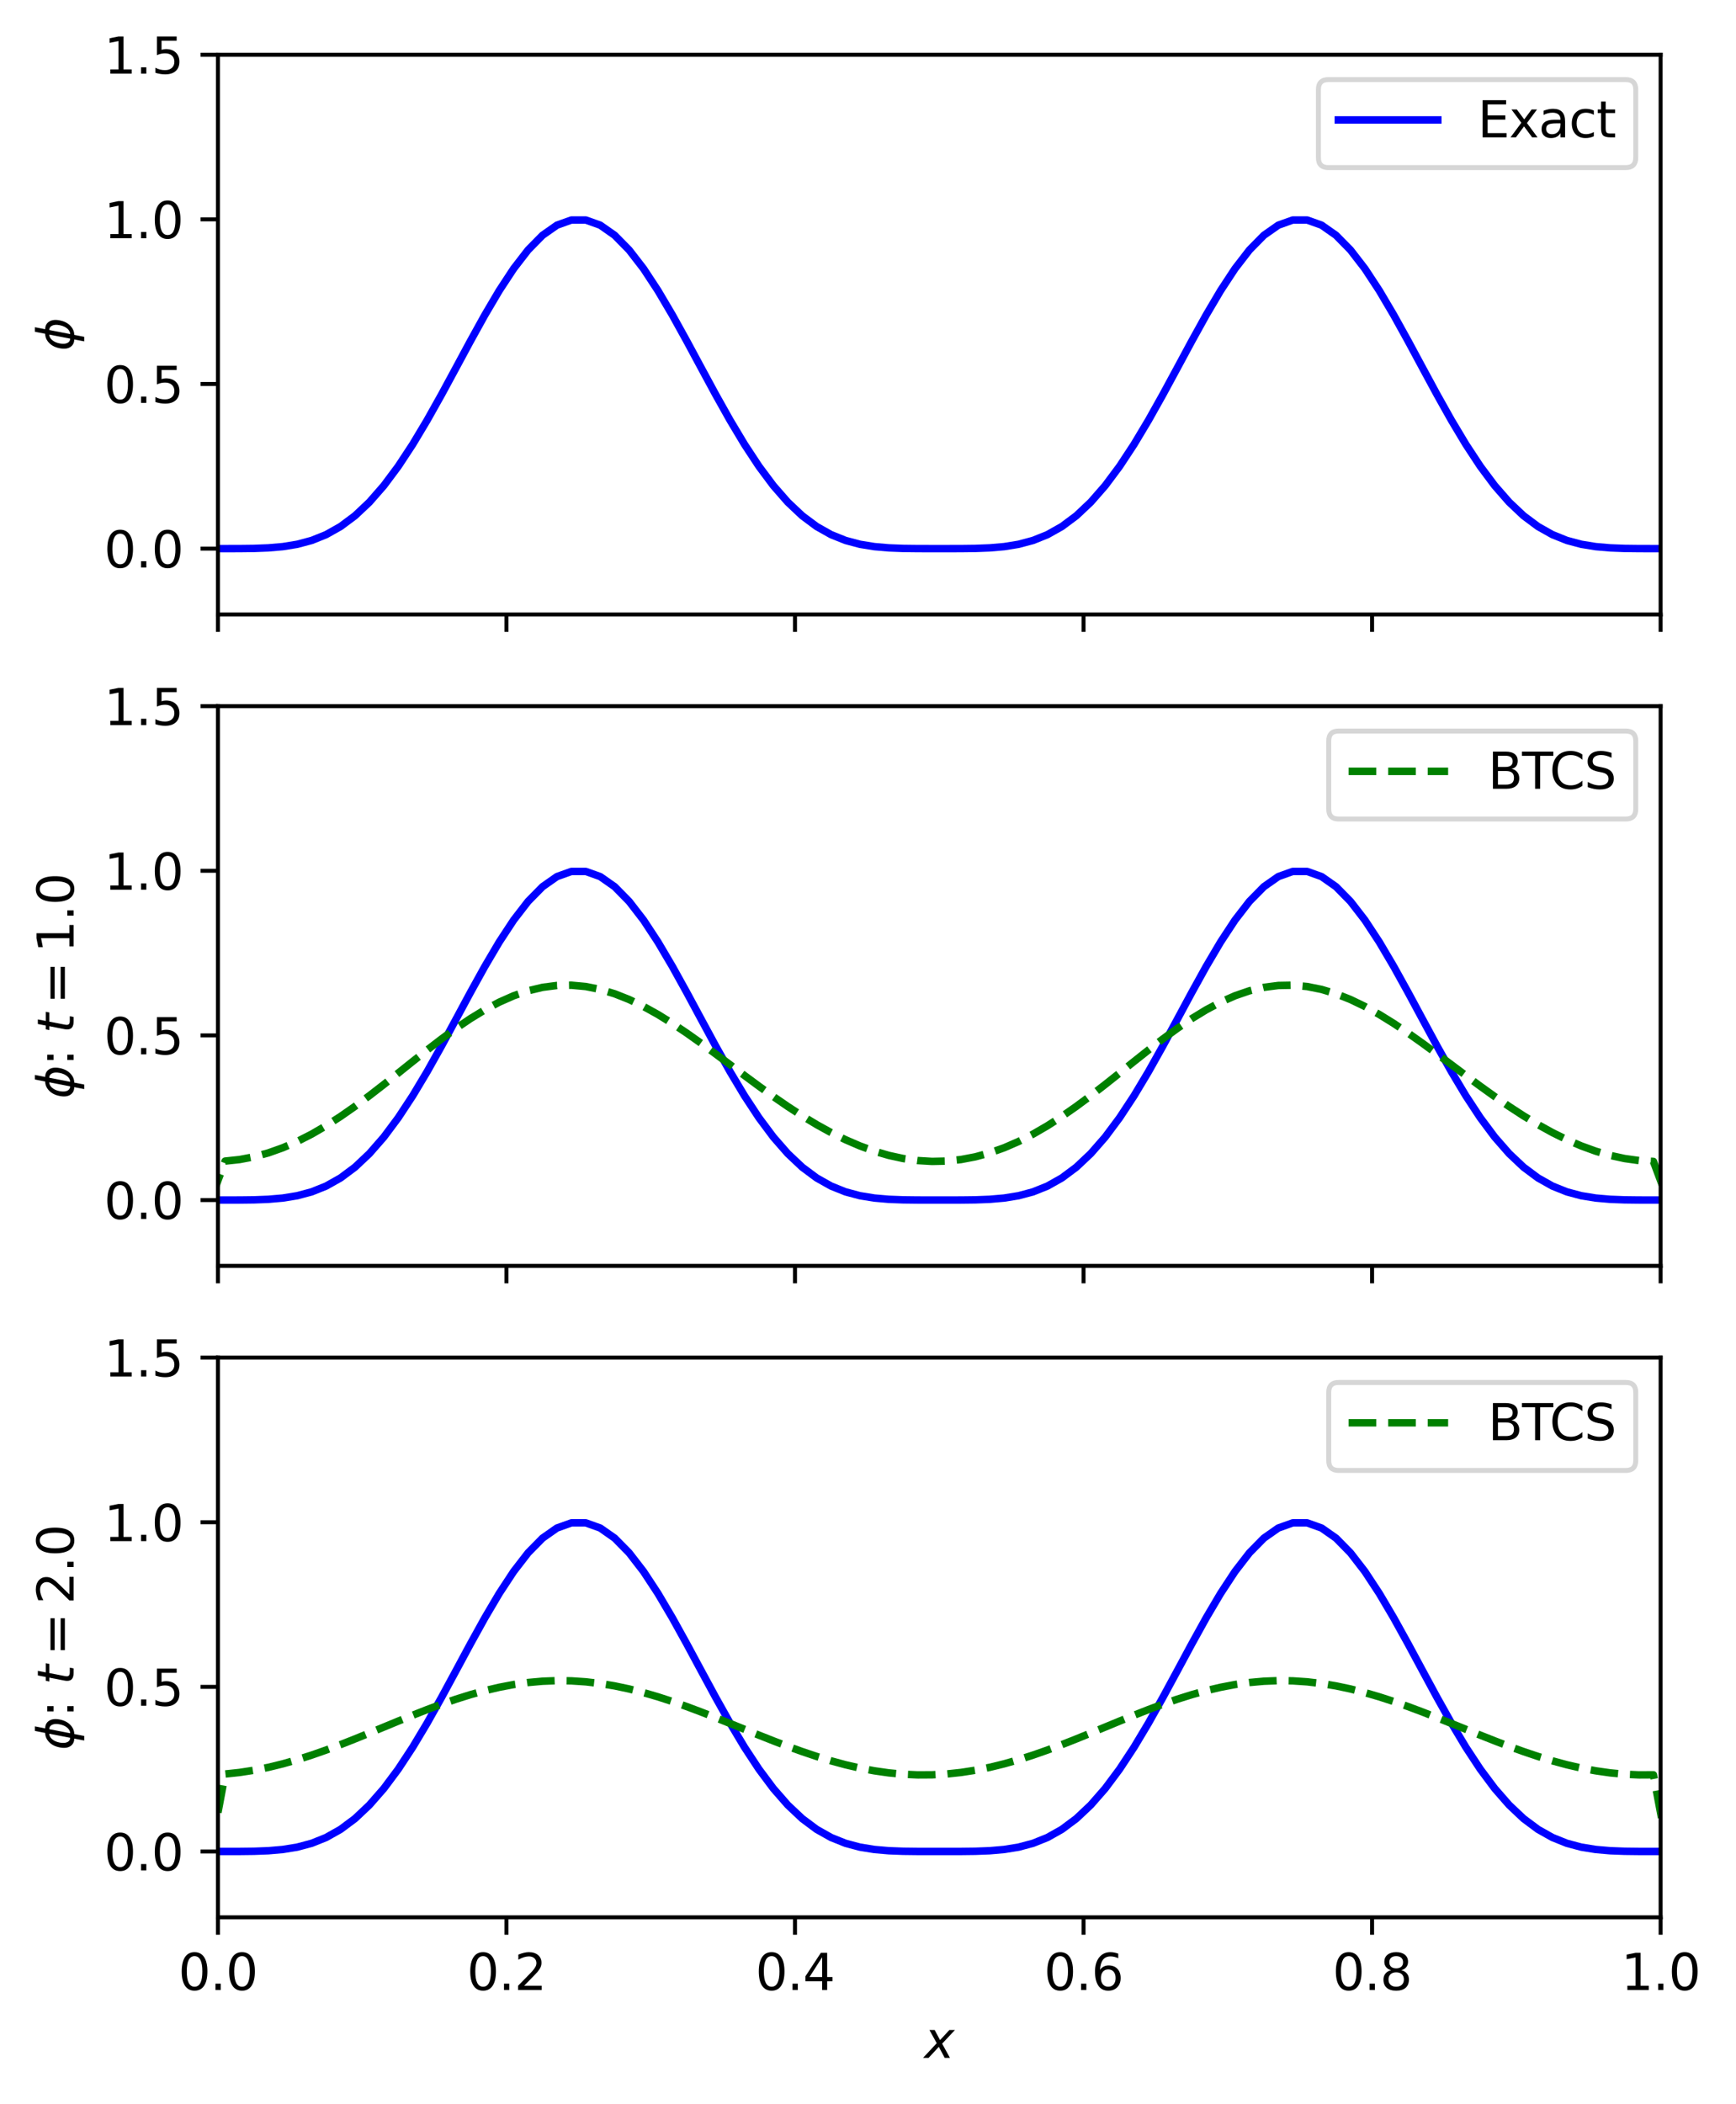 <?xml version="1.0" encoding="utf-8" standalone="no"?>
<!DOCTYPE svg PUBLIC "-//W3C//DTD SVG 1.1//EN"
  "http://www.w3.org/Graphics/SVG/1.1/DTD/svg11.dtd">
<svg xmlns:xlink="http://www.w3.org/1999/xlink" width="348.948pt" height="422.83pt" viewBox="0 0 348.948 422.83" xmlns="http://www.w3.org/2000/svg" version="1.1">
 <defs>
  <style type="text/css">*{stroke-linejoin: round; stroke-linecap: butt}</style>
 </defs>
 <g id="figure_1">
  <g id="patch_1">
   <path d="M 0 422.83 
L 348.948 422.83 
L 348.948 0 
L 0 0 
z
" style="fill: #ffffff"/>
  </g>
  <g id="axes_1">
   <g id="patch_2">
    <path d="M 43.803 123.474 
L 333.797 123.474 
L 333.797 10.999 
L 43.803 10.999 
z
" style="fill: #ffffff"/>
   </g>
   <g id="matplotlib.axis_1">
    <g id="xtick_1">
     <g id="line2d_1">
      <defs>
       <path id="mbd586ade84" d="M 0 0 
L 0 3.5 
" style="stroke: #000000; stroke-width: 0.8"/>
      </defs>
      <g>
       <use xlink:href="#mbd586ade84" x="43.803" y="123.474" style="stroke: #000000; stroke-width: 0.8"/>
      </g>
     </g>
    </g>
    <g id="xtick_2">
     <g id="line2d_2">
      <g>
       <use xlink:href="#mbd586ade84" x="101.802" y="123.474" style="stroke: #000000; stroke-width: 0.8"/>
      </g>
     </g>
    </g>
    <g id="xtick_3">
     <g id="line2d_3">
      <g>
       <use xlink:href="#mbd586ade84" x="159.801" y="123.474" style="stroke: #000000; stroke-width: 0.8"/>
      </g>
     </g>
    </g>
    <g id="xtick_4">
     <g id="line2d_4">
      <g>
       <use xlink:href="#mbd586ade84" x="217.799" y="123.474" style="stroke: #000000; stroke-width: 0.8"/>
      </g>
     </g>
    </g>
    <g id="xtick_5">
     <g id="line2d_5">
      <g>
       <use xlink:href="#mbd586ade84" x="275.798" y="123.474" style="stroke: #000000; stroke-width: 0.8"/>
      </g>
     </g>
    </g>
    <g id="xtick_6">
     <g id="line2d_6">
      <g>
       <use xlink:href="#mbd586ade84" x="333.797" y="123.474" style="stroke: #000000; stroke-width: 0.8"/>
      </g>
     </g>
    </g>
   </g>
   <g id="matplotlib.axis_2">
    <g id="ytick_1">
     <g id="line2d_7">
      <defs>
       <path id="m564b54b0a2" d="M 0 0 
L -3.5 0 
" style="stroke: #000000; stroke-width: 0.8"/>
      </defs>
      <g>
       <use xlink:href="#m564b54b0a2" x="43.803" y="110.242" style="stroke: #000000; stroke-width: 0.8"/>
      </g>
     </g>
     <g id="text_1">
      <!-- 0.0 -->
      <g transform="translate(20.9 114.041) scale(0.1 -0.1)">
       <defs>
        <path id="DejaVuSans-30" d="M 2034 4250 
Q 1547 4250 1301 3770 
Q 1056 3291 1056 2328 
Q 1056 1369 1301 889 
Q 1547 409 2034 409 
Q 2525 409 2770 889 
Q 3016 1369 3016 2328 
Q 3016 3291 2770 3770 
Q 2525 4250 2034 4250 
z
M 2034 4750 
Q 2819 4750 3233 4129 
Q 3647 3509 3647 2328 
Q 3647 1150 3233 529 
Q 2819 -91 2034 -91 
Q 1250 -91 836 529 
Q 422 1150 422 2328 
Q 422 3509 836 4129 
Q 1250 4750 2034 4750 
z
" transform="scale(0.016)"/>
        <path id="DejaVuSans-2e" d="M 684 794 
L 1344 794 
L 1344 0 
L 684 0 
L 684 794 
z
" transform="scale(0.016)"/>
       </defs>
       <use xlink:href="#DejaVuSans-30"/>
       <use xlink:href="#DejaVuSans-2e" x="63.623"/>
       <use xlink:href="#DejaVuSans-30" x="95.41"/>
      </g>
     </g>
    </g>
    <g id="ytick_2">
     <g id="line2d_8">
      <g>
       <use xlink:href="#m564b54b0a2" x="43.803" y="77.161" style="stroke: #000000; stroke-width: 0.8"/>
      </g>
     </g>
     <g id="text_2">
      <!-- 0.5 -->
      <g transform="translate(20.9 80.96) scale(0.1 -0.1)">
       <defs>
        <path id="DejaVuSans-35" d="M 691 4666 
L 3169 4666 
L 3169 4134 
L 1269 4134 
L 1269 2991 
Q 1406 3038 1543 3061 
Q 1681 3084 1819 3084 
Q 2600 3084 3056 2656 
Q 3513 2228 3513 1497 
Q 3513 744 3044 326 
Q 2575 -91 1722 -91 
Q 1428 -91 1123 -41 
Q 819 9 494 109 
L 494 744 
Q 775 591 1075 516 
Q 1375 441 1709 441 
Q 2250 441 2565 725 
Q 2881 1009 2881 1497 
Q 2881 1984 2565 2268 
Q 2250 2553 1709 2553 
Q 1456 2553 1204 2497 
Q 953 2441 691 2322 
L 691 4666 
z
" transform="scale(0.016)"/>
       </defs>
       <use xlink:href="#DejaVuSans-30"/>
       <use xlink:href="#DejaVuSans-2e" x="63.623"/>
       <use xlink:href="#DejaVuSans-35" x="95.41"/>
      </g>
     </g>
    </g>
    <g id="ytick_3">
     <g id="line2d_9">
      <g>
       <use xlink:href="#m564b54b0a2" x="43.803" y="44.08" style="stroke: #000000; stroke-width: 0.8"/>
      </g>
     </g>
     <g id="text_3">
      <!-- 1.0 -->
      <g transform="translate(20.9 47.879) scale(0.1 -0.1)">
       <defs>
        <path id="DejaVuSans-31" d="M 794 531 
L 1825 531 
L 1825 4091 
L 703 3866 
L 703 4441 
L 1819 4666 
L 2450 4666 
L 2450 531 
L 3481 531 
L 3481 0 
L 794 0 
L 794 531 
z
" transform="scale(0.016)"/>
       </defs>
       <use xlink:href="#DejaVuSans-31"/>
       <use xlink:href="#DejaVuSans-2e" x="63.623"/>
       <use xlink:href="#DejaVuSans-30" x="95.41"/>
      </g>
     </g>
    </g>
    <g id="ytick_4">
     <g id="line2d_10">
      <g>
       <use xlink:href="#m564b54b0a2" x="43.803" y="10.999" style="stroke: #000000; stroke-width: 0.8"/>
      </g>
     </g>
     <g id="text_4">
      <!-- 1.5 -->
      <g transform="translate(20.9 14.798) scale(0.1 -0.1)">
       <use xlink:href="#DejaVuSans-31"/>
       <use xlink:href="#DejaVuSans-2e" x="63.623"/>
       <use xlink:href="#DejaVuSans-35" x="95.41"/>
      </g>
     </g>
    </g>
    <g id="text_5">
     <!-- $\phi$ -->
     <g transform="translate(14.8 70.537) rotate(-90) scale(0.1 -0.1)">
      <defs>
       <path id="DejaVuSans-Oblique-3d5" d="M 2991 4863 
L 2738 3572 
Q 3363 3572 3684 3094 
Q 4016 2606 3850 1747 
Q 3681 888 3159 400 
Q 2653 -78 2028 -78 
L 1784 -1331 
L 1213 -1331 
L 1456 -78 
Q 834 -78 509 400 
Q 178 888 347 1747 
Q 513 2606 1034 3094 
Q 1544 3572 2166 3572 
L 2419 4863 
L 2991 4863 
z
M 2128 434 
Q 2481 434 2784 756 
Q 3116 1116 3244 1747 
Q 3369 2372 3169 2738 
Q 2991 3059 2638 3059 
L 2128 434 
z
M 1556 434 
L 2066 3059 
Q 1716 3059 1413 2738 
Q 1072 2372 953 1747 
Q 834 1116 1028 756 
Q 1203 434 1556 434 
z
" transform="scale(0.016)"/>
      </defs>
      <use xlink:href="#DejaVuSans-Oblique-3d5" transform="translate(0 0.016)"/>
     </g>
    </g>
   </g>
   <g id="line2d_11">
    <path d="M 42.353 110.242 
L 45.253 110.242 
L 48.153 110.237 
L 51.053 110.202 
L 53.953 110.092 
L 56.853 109.841 
L 59.753 109.371 
L 62.653 108.596 
L 65.553 107.431 
L 68.453 105.799 
L 71.353 103.638 
L 74.252 100.905 
L 77.152 97.588 
L 80.052 93.701 
L 82.952 89.295 
L 85.852 84.452 
L 88.752 79.282 
L 91.652 73.926 
L 94.552 68.542 
L 97.452 63.305 
L 100.352 58.392 
L 103.252 53.979 
L 106.152 50.227 
L 109.052 47.279 
L 111.952 45.247 
L 114.852 44.211 
L 117.752 44.211 
L 120.651 45.247 
L 123.551 47.279 
L 126.451 50.227 
L 129.351 53.979 
L 132.251 58.392 
L 135.151 63.305 
L 138.051 68.542 
L 140.951 73.926 
L 143.851 79.282 
L 146.751 84.452 
L 149.651 89.295 
L 152.551 93.701 
L 155.451 97.588 
L 158.351 100.905 
L 161.251 103.638 
L 164.151 105.799 
L 167.05 107.431 
L 169.95 108.596 
L 172.85 109.371 
L 175.75 109.841 
L 178.65 110.092 
L 181.55 110.202 
L 184.45 110.237 
L 187.35 110.242 
L 190.25 110.242 
L 193.15 110.237 
L 196.05 110.202 
L 198.95 110.092 
L 201.85 109.841 
L 204.75 109.371 
L 207.65 108.596 
L 210.55 107.431 
L 213.449 105.799 
L 216.349 103.638 
L 219.249 100.905 
L 222.149 97.588 
L 225.049 93.701 
L 227.949 89.295 
L 230.849 84.452 
L 233.749 79.282 
L 236.649 73.926 
L 239.549 68.542 
L 242.449 63.305 
L 245.349 58.392 
L 248.249 53.979 
L 251.149 50.227 
L 254.049 47.279 
L 256.949 45.247 
L 259.848 44.211 
L 262.748 44.211 
L 265.648 45.247 
L 268.548 47.279 
L 271.448 50.227 
L 274.348 53.979 
L 277.248 58.392 
L 280.148 63.305 
L 283.048 68.542 
L 285.948 73.926 
L 288.848 79.282 
L 291.748 84.452 
L 294.648 89.295 
L 297.548 93.701 
L 300.448 97.588 
L 303.348 100.905 
L 306.247 103.638 
L 309.147 105.799 
L 312.047 107.431 
L 314.947 108.596 
L 317.847 109.371 
L 320.747 109.841 
L 323.647 110.092 
L 326.547 110.202 
L 329.447 110.237 
L 332.347 110.242 
L 335.247 110.242 
" clip-path="url(#p5851e14622)" style="fill: none; stroke: #0000ff; stroke-width: 1.5; stroke-linecap: square"/>
   </g>
   <g id="patch_3">
    <path d="M 43.803 123.474 
L 43.803 10.999 
" style="fill: none; stroke: #000000; stroke-width: 0.8; stroke-linejoin: miter; stroke-linecap: square"/>
   </g>
   <g id="patch_4">
    <path d="M 333.797 123.474 
L 333.797 10.999 
" style="fill: none; stroke: #000000; stroke-width: 0.8; stroke-linejoin: miter; stroke-linecap: square"/>
   </g>
   <g id="patch_5">
    <path d="M 43.803 123.474 
L 333.797 123.474 
" style="fill: none; stroke: #000000; stroke-width: 0.8; stroke-linejoin: miter; stroke-linecap: square"/>
   </g>
   <g id="patch_6">
    <path d="M 43.803 10.999 
L 333.797 10.999 
" style="fill: none; stroke: #000000; stroke-width: 0.8; stroke-linejoin: miter; stroke-linecap: square"/>
   </g>
   <g id="legend_1">
    <g id="patch_7">
     <path d="M 267.012 33.677 
L 326.797 33.677 
Q 328.797 33.677 328.797 31.677 
L 328.797 17.999 
Q 328.797 15.999 326.797 15.999 
L 267.012 15.999 
Q 265.012 15.999 265.012 17.999 
L 265.012 31.677 
Q 265.012 33.677 267.012 33.677 
z
" style="fill: #ffffff; opacity: 0.8; stroke: #cccccc; stroke-linejoin: miter"/>
    </g>
    <g id="line2d_12">
     <path d="M 269.012 24.098 
L 279.012 24.098 
L 289.012 24.098 
" style="fill: none; stroke: #0000ff; stroke-width: 1.5; stroke-linecap: square"/>
    </g>
    <g id="text_6">
     <!-- Exact -->
     <g transform="translate(297.012 27.598) scale(0.1 -0.1)">
      <defs>
       <path id="DejaVuSans-45" d="M 628 4666 
L 3578 4666 
L 3578 4134 
L 1259 4134 
L 1259 2753 
L 3481 2753 
L 3481 2222 
L 1259 2222 
L 1259 531 
L 3634 531 
L 3634 0 
L 628 0 
L 628 4666 
z
" transform="scale(0.016)"/>
       <path id="DejaVuSans-78" d="M 3513 3500 
L 2247 1797 
L 3578 0 
L 2900 0 
L 1881 1375 
L 863 0 
L 184 0 
L 1544 1831 
L 300 3500 
L 978 3500 
L 1906 2253 
L 2834 3500 
L 3513 3500 
z
" transform="scale(0.016)"/>
       <path id="DejaVuSans-61" d="M 2194 1759 
Q 1497 1759 1228 1600 
Q 959 1441 959 1056 
Q 959 750 1161 570 
Q 1363 391 1709 391 
Q 2188 391 2477 730 
Q 2766 1069 2766 1631 
L 2766 1759 
L 2194 1759 
z
M 3341 1997 
L 3341 0 
L 2766 0 
L 2766 531 
Q 2569 213 2275 61 
Q 1981 -91 1556 -91 
Q 1019 -91 701 211 
Q 384 513 384 1019 
Q 384 1609 779 1909 
Q 1175 2209 1959 2209 
L 2766 2209 
L 2766 2266 
Q 2766 2663 2505 2880 
Q 2244 3097 1772 3097 
Q 1472 3097 1187 3025 
Q 903 2953 641 2809 
L 641 3341 
Q 956 3463 1253 3523 
Q 1550 3584 1831 3584 
Q 2591 3584 2966 3190 
Q 3341 2797 3341 1997 
z
" transform="scale(0.016)"/>
       <path id="DejaVuSans-63" d="M 3122 3366 
L 3122 2828 
Q 2878 2963 2633 3030 
Q 2388 3097 2138 3097 
Q 1578 3097 1268 2742 
Q 959 2388 959 1747 
Q 959 1106 1268 751 
Q 1578 397 2138 397 
Q 2388 397 2633 464 
Q 2878 531 3122 666 
L 3122 134 
Q 2881 22 2623 -34 
Q 2366 -91 2075 -91 
Q 1284 -91 818 406 
Q 353 903 353 1747 
Q 353 2603 823 3093 
Q 1294 3584 2113 3584 
Q 2378 3584 2631 3529 
Q 2884 3475 3122 3366 
z
" transform="scale(0.016)"/>
       <path id="DejaVuSans-74" d="M 1172 4494 
L 1172 3500 
L 2356 3500 
L 2356 3053 
L 1172 3053 
L 1172 1153 
Q 1172 725 1289 603 
Q 1406 481 1766 481 
L 2356 481 
L 2356 0 
L 1766 0 
Q 1100 0 847 248 
Q 594 497 594 1153 
L 594 3053 
L 172 3053 
L 172 3500 
L 594 3500 
L 594 4494 
L 1172 4494 
z
" transform="scale(0.016)"/>
      </defs>
      <use xlink:href="#DejaVuSans-45"/>
      <use xlink:href="#DejaVuSans-78" x="63.184"/>
      <use xlink:href="#DejaVuSans-61" x="122.363"/>
      <use xlink:href="#DejaVuSans-63" x="183.643"/>
      <use xlink:href="#DejaVuSans-74" x="238.623"/>
     </g>
    </g>
   </g>
  </g>
  <g id="axes_2">
   <g id="patch_8">
    <path d="M 43.803 254.374 
L 333.797 254.374 
L 333.797 141.899 
L 43.803 141.899 
z
" style="fill: #ffffff"/>
   </g>
   <g id="matplotlib.axis_3">
    <g id="xtick_7">
     <g id="line2d_13">
      <g>
       <use xlink:href="#mbd586ade84" x="43.803" y="254.374" style="stroke: #000000; stroke-width: 0.8"/>
      </g>
     </g>
    </g>
    <g id="xtick_8">
     <g id="line2d_14">
      <g>
       <use xlink:href="#mbd586ade84" x="101.802" y="254.374" style="stroke: #000000; stroke-width: 0.8"/>
      </g>
     </g>
    </g>
    <g id="xtick_9">
     <g id="line2d_15">
      <g>
       <use xlink:href="#mbd586ade84" x="159.801" y="254.374" style="stroke: #000000; stroke-width: 0.8"/>
      </g>
     </g>
    </g>
    <g id="xtick_10">
     <g id="line2d_16">
      <g>
       <use xlink:href="#mbd586ade84" x="217.799" y="254.374" style="stroke: #000000; stroke-width: 0.8"/>
      </g>
     </g>
    </g>
    <g id="xtick_11">
     <g id="line2d_17">
      <g>
       <use xlink:href="#mbd586ade84" x="275.798" y="254.374" style="stroke: #000000; stroke-width: 0.8"/>
      </g>
     </g>
    </g>
    <g id="xtick_12">
     <g id="line2d_18">
      <g>
       <use xlink:href="#mbd586ade84" x="333.797" y="254.374" style="stroke: #000000; stroke-width: 0.8"/>
      </g>
     </g>
    </g>
   </g>
   <g id="matplotlib.axis_4">
    <g id="ytick_5">
     <g id="line2d_19">
      <g>
       <use xlink:href="#m564b54b0a2" x="43.803" y="241.142" style="stroke: #000000; stroke-width: 0.8"/>
      </g>
     </g>
     <g id="text_7">
      <!-- 0.0 -->
      <g transform="translate(20.9 244.941) scale(0.1 -0.1)">
       <use xlink:href="#DejaVuSans-30"/>
       <use xlink:href="#DejaVuSans-2e" x="63.623"/>
       <use xlink:href="#DejaVuSans-30" x="95.41"/>
      </g>
     </g>
    </g>
    <g id="ytick_6">
     <g id="line2d_20">
      <g>
       <use xlink:href="#m564b54b0a2" x="43.803" y="208.061" style="stroke: #000000; stroke-width: 0.8"/>
      </g>
     </g>
     <g id="text_8">
      <!-- 0.5 -->
      <g transform="translate(20.9 211.86) scale(0.1 -0.1)">
       <use xlink:href="#DejaVuSans-30"/>
       <use xlink:href="#DejaVuSans-2e" x="63.623"/>
       <use xlink:href="#DejaVuSans-35" x="95.41"/>
      </g>
     </g>
    </g>
    <g id="ytick_7">
     <g id="line2d_21">
      <g>
       <use xlink:href="#m564b54b0a2" x="43.803" y="174.98" style="stroke: #000000; stroke-width: 0.8"/>
      </g>
     </g>
     <g id="text_9">
      <!-- 1.0 -->
      <g transform="translate(20.9 178.779) scale(0.1 -0.1)">
       <use xlink:href="#DejaVuSans-31"/>
       <use xlink:href="#DejaVuSans-2e" x="63.623"/>
       <use xlink:href="#DejaVuSans-30" x="95.41"/>
      </g>
     </g>
    </g>
    <g id="ytick_8">
     <g id="line2d_22">
      <g>
       <use xlink:href="#m564b54b0a2" x="43.803" y="141.899" style="stroke: #000000; stroke-width: 0.8"/>
      </g>
     </g>
     <g id="text_10">
      <!-- 1.5 -->
      <g transform="translate(20.9 145.698) scale(0.1 -0.1)">
       <use xlink:href="#DejaVuSans-31"/>
       <use xlink:href="#DejaVuSans-2e" x="63.623"/>
       <use xlink:href="#DejaVuSans-35" x="95.41"/>
      </g>
     </g>
    </g>
    <g id="text_11">
     <!-- $\phi$: $t=$1.0 -->
     <g transform="translate(14.8 220.787) rotate(-90) scale(0.1 -0.1)">
      <defs>
       <path id="DejaVuSans-3a" d="M 750 794 
L 1409 794 
L 1409 0 
L 750 0 
L 750 794 
z
M 750 3309 
L 1409 3309 
L 1409 2516 
L 750 2516 
L 750 3309 
z
" transform="scale(0.016)"/>
       <path id="DejaVuSans-20" transform="scale(0.016)"/>
       <path id="DejaVuSans-Oblique-74" d="M 2706 3500 
L 2619 3053 
L 1472 3053 
L 1100 1153 
Q 1081 1047 1072 975 
Q 1063 903 1063 863 
Q 1063 663 1183 572 
Q 1303 481 1569 481 
L 2150 481 
L 2053 0 
L 1503 0 
Q 991 0 739 200 
Q 488 400 488 806 
Q 488 878 497 964 
Q 506 1050 525 1153 
L 897 3053 
L 409 3053 
L 500 3500 
L 978 3500 
L 1172 4494 
L 1747 4494 
L 1556 3500 
L 2706 3500 
z
" transform="scale(0.016)"/>
       <path id="DejaVuSans-3d" d="M 678 2906 
L 4684 2906 
L 4684 2381 
L 678 2381 
L 678 2906 
z
M 678 1631 
L 4684 1631 
L 4684 1100 
L 678 1100 
L 678 1631 
z
" transform="scale(0.016)"/>
      </defs>
      <use xlink:href="#DejaVuSans-Oblique-3d5" transform="translate(0 0.016)"/>
      <use xlink:href="#DejaVuSans-3a" transform="translate(65.967 0.016)"/>
      <use xlink:href="#DejaVuSans-20" transform="translate(99.658 0.016)"/>
      <use xlink:href="#DejaVuSans-Oblique-74" transform="translate(131.445 0.016)"/>
      <use xlink:href="#DejaVuSans-3d" transform="translate(190.137 0.016)"/>
      <use xlink:href="#DejaVuSans-31" transform="translate(293.408 0.016)"/>
      <use xlink:href="#DejaVuSans-2e" transform="translate(357.031 0.016)"/>
      <use xlink:href="#DejaVuSans-30" transform="translate(388.818 0.016)"/>
     </g>
    </g>
   </g>
   <g id="line2d_23">
    <path d="M 42.353 241.142 
L 45.253 241.142 
L 48.153 241.137 
L 51.053 241.102 
L 53.953 240.992 
L 56.853 240.741 
L 59.753 240.271 
L 62.653 239.496 
L 65.553 238.331 
L 68.453 236.699 
L 71.353 234.538 
L 74.252 231.805 
L 77.152 228.488 
L 80.052 224.601 
L 82.952 220.195 
L 85.852 215.352 
L 88.752 210.182 
L 91.652 204.826 
L 94.552 199.442 
L 97.452 194.205 
L 100.352 189.292 
L 103.252 184.879 
L 106.152 181.127 
L 109.052 178.179 
L 111.952 176.147 
L 114.852 175.111 
L 117.752 175.111 
L 120.651 176.147 
L 123.551 178.179 
L 126.451 181.127 
L 129.351 184.879 
L 132.251 189.292 
L 135.151 194.205 
L 138.051 199.442 
L 140.951 204.826 
L 143.851 210.182 
L 146.751 215.352 
L 149.651 220.195 
L 152.551 224.601 
L 155.451 228.488 
L 158.351 231.805 
L 161.251 234.538 
L 164.151 236.699 
L 167.05 238.331 
L 169.95 239.496 
L 172.85 240.271 
L 175.75 240.741 
L 178.65 240.992 
L 181.55 241.102 
L 184.45 241.137 
L 187.35 241.142 
L 190.25 241.142 
L 193.15 241.137 
L 196.05 241.102 
L 198.95 240.992 
L 201.85 240.741 
L 204.75 240.271 
L 207.65 239.496 
L 210.55 238.331 
L 213.449 236.699 
L 216.349 234.538 
L 219.249 231.805 
L 222.149 228.488 
L 225.049 224.601 
L 227.949 220.195 
L 230.849 215.352 
L 233.749 210.182 
L 236.649 204.826 
L 239.549 199.442 
L 242.449 194.205 
L 245.349 189.292 
L 248.249 184.879 
L 251.149 181.127 
L 254.049 178.179 
L 256.949 176.147 
L 259.848 175.111 
L 262.748 175.111 
L 265.648 176.147 
L 268.548 178.179 
L 271.448 181.127 
L 274.348 184.879 
L 277.248 189.292 
L 280.148 194.205 
L 283.048 199.442 
L 285.948 204.826 
L 288.848 210.182 
L 291.748 215.352 
L 294.648 220.195 
L 297.548 224.601 
L 300.448 228.488 
L 303.348 231.805 
L 306.247 234.538 
L 309.147 236.699 
L 312.047 238.331 
L 314.947 239.496 
L 317.847 240.271 
L 320.747 240.741 
L 323.647 240.992 
L 326.547 241.102 
L 329.447 241.137 
L 332.347 241.142 
L 335.247 241.142 
" clip-path="url(#pe9f3bb1899)" style="fill: none; stroke: #0000ff; stroke-width: 1.5; stroke-linecap: square"/>
   </g>
   <g id="line2d_24">
    <path d="M 42.353 241.142 
L 45.253 233.313 
L 48.153 233.006 
L 51.053 232.456 
L 53.953 231.664 
L 56.853 230.633 
L 59.753 229.372 
L 62.653 227.892 
L 65.553 226.209 
L 68.453 224.344 
L 71.353 222.32 
L 74.252 220.169 
L 77.152 217.922 
L 80.052 215.618 
L 82.952 213.296 
L 85.852 211 
L 88.752 208.771 
L 91.652 206.653 
L 94.552 204.689 
L 97.452 202.918 
L 100.352 201.375 
L 103.252 200.092 
L 106.152 199.095 
L 109.052 198.402 
L 111.952 198.027 
L 114.852 197.974 
L 117.752 198.241 
L 120.651 198.819 
L 123.551 199.694 
L 126.451 200.843 
L 129.351 202.24 
L 132.251 203.854 
L 135.151 205.651 
L 138.051 207.597 
L 140.951 209.653 
L 143.851 211.783 
L 146.751 213.951 
L 149.651 216.122 
L 152.551 218.264 
L 155.451 220.347 
L 158.351 222.343 
L 161.251 224.228 
L 164.151 225.982 
L 167.05 227.583 
L 169.95 229.016 
L 172.85 230.267 
L 175.75 231.321 
L 178.65 232.169 
L 181.55 232.8 
L 184.45 233.205 
L 187.35 233.378 
L 190.25 233.313 
L 193.15 233.006 
L 196.05 232.456 
L 198.95 231.664 
L 201.85 230.633 
L 204.75 229.372 
L 207.65 227.892 
L 210.55 226.209 
L 213.449 224.344 
L 216.349 222.32 
L 219.249 220.169 
L 222.149 217.922 
L 225.049 215.618 
L 227.949 213.296 
L 230.849 211 
L 233.749 208.771 
L 236.649 206.653 
L 239.549 204.689 
L 242.449 202.918 
L 245.349 201.375 
L 248.249 200.092 
L 251.149 199.095 
L 254.049 198.402 
L 256.949 198.027 
L 259.848 197.974 
L 262.748 198.241 
L 265.648 198.819 
L 268.548 199.694 
L 271.448 200.843 
L 274.348 202.24 
L 277.248 203.854 
L 280.148 205.651 
L 283.048 207.597 
L 285.948 209.653 
L 288.848 211.783 
L 291.748 213.951 
L 294.648 216.122 
L 297.548 218.264 
L 300.448 220.347 
L 303.348 222.343 
L 306.247 224.228 
L 309.147 225.982 
L 312.047 227.583 
L 314.947 229.016 
L 317.847 230.267 
L 320.747 231.321 
L 323.647 232.169 
L 326.547 232.8 
L 329.447 233.205 
L 332.347 233.378 
L 335.247 241.142 
" clip-path="url(#pe9f3bb1899)" style="fill: none; stroke-dasharray: 5.55,2.4; stroke-dashoffset: 0; stroke: #008000; stroke-width: 1.5"/>
   </g>
   <g id="patch_9">
    <path d="M 43.803 254.374 
L 43.803 141.899 
" style="fill: none; stroke: #000000; stroke-width: 0.8; stroke-linejoin: miter; stroke-linecap: square"/>
   </g>
   <g id="patch_10">
    <path d="M 333.797 254.374 
L 333.797 141.899 
" style="fill: none; stroke: #000000; stroke-width: 0.8; stroke-linejoin: miter; stroke-linecap: square"/>
   </g>
   <g id="patch_11">
    <path d="M 43.803 254.374 
L 333.797 254.374 
" style="fill: none; stroke: #000000; stroke-width: 0.8; stroke-linejoin: miter; stroke-linecap: square"/>
   </g>
   <g id="patch_12">
    <path d="M 43.803 141.899 
L 333.797 141.899 
" style="fill: none; stroke: #000000; stroke-width: 0.8; stroke-linejoin: miter; stroke-linecap: square"/>
   </g>
   <g id="legend_2">
    <g id="patch_13">
     <path d="M 269.084 164.577 
L 326.797 164.577 
Q 328.797 164.577 328.797 162.577 
L 328.797 148.899 
Q 328.797 146.899 326.797 146.899 
L 269.084 146.899 
Q 267.084 146.899 267.084 148.899 
L 267.084 162.577 
Q 267.084 164.577 269.084 164.577 
z
" style="fill: #ffffff; opacity: 0.8; stroke: #cccccc; stroke-linejoin: miter"/>
    </g>
    <g id="line2d_25">
     <path d="M 271.084 154.998 
L 281.084 154.998 
L 291.084 154.998 
" style="fill: none; stroke-dasharray: 5.55,2.4; stroke-dashoffset: 0; stroke: #008000; stroke-width: 1.5"/>
    </g>
    <g id="text_12">
     <!-- BTCS -->
     <g transform="translate(299.084 158.498) scale(0.1 -0.1)">
      <defs>
       <path id="DejaVuSans-42" d="M 1259 2228 
L 1259 519 
L 2272 519 
Q 2781 519 3026 730 
Q 3272 941 3272 1375 
Q 3272 1813 3026 2020 
Q 2781 2228 2272 2228 
L 1259 2228 
z
M 1259 4147 
L 1259 2741 
L 2194 2741 
Q 2656 2741 2882 2914 
Q 3109 3088 3109 3444 
Q 3109 3797 2882 3972 
Q 2656 4147 2194 4147 
L 1259 4147 
z
M 628 4666 
L 2241 4666 
Q 2963 4666 3353 4366 
Q 3744 4066 3744 3513 
Q 3744 3084 3544 2831 
Q 3344 2578 2956 2516 
Q 3422 2416 3680 2098 
Q 3938 1781 3938 1306 
Q 3938 681 3513 340 
Q 3088 0 2303 0 
L 628 0 
L 628 4666 
z
" transform="scale(0.016)"/>
       <path id="DejaVuSans-54" d="M -19 4666 
L 3928 4666 
L 3928 4134 
L 2272 4134 
L 2272 0 
L 1638 0 
L 1638 4134 
L -19 4134 
L -19 4666 
z
" transform="scale(0.016)"/>
       <path id="DejaVuSans-43" d="M 4122 4306 
L 4122 3641 
Q 3803 3938 3442 4084 
Q 3081 4231 2675 4231 
Q 1875 4231 1450 3742 
Q 1025 3253 1025 2328 
Q 1025 1406 1450 917 
Q 1875 428 2675 428 
Q 3081 428 3442 575 
Q 3803 722 4122 1019 
L 4122 359 
Q 3791 134 3420 21 
Q 3050 -91 2638 -91 
Q 1578 -91 968 557 
Q 359 1206 359 2328 
Q 359 3453 968 4101 
Q 1578 4750 2638 4750 
Q 3056 4750 3426 4639 
Q 3797 4528 4122 4306 
z
" transform="scale(0.016)"/>
       <path id="DejaVuSans-53" d="M 3425 4513 
L 3425 3897 
Q 3066 4069 2747 4153 
Q 2428 4238 2131 4238 
Q 1616 4238 1336 4038 
Q 1056 3838 1056 3469 
Q 1056 3159 1242 3001 
Q 1428 2844 1947 2747 
L 2328 2669 
Q 3034 2534 3370 2195 
Q 3706 1856 3706 1288 
Q 3706 609 3251 259 
Q 2797 -91 1919 -91 
Q 1588 -91 1214 -16 
Q 841 59 441 206 
L 441 856 
Q 825 641 1194 531 
Q 1563 422 1919 422 
Q 2459 422 2753 634 
Q 3047 847 3047 1241 
Q 3047 1584 2836 1778 
Q 2625 1972 2144 2069 
L 1759 2144 
Q 1053 2284 737 2584 
Q 422 2884 422 3419 
Q 422 4038 858 4394 
Q 1294 4750 2059 4750 
Q 2388 4750 2728 4690 
Q 3069 4631 3425 4513 
z
" transform="scale(0.016)"/>
      </defs>
      <use xlink:href="#DejaVuSans-42"/>
      <use xlink:href="#DejaVuSans-54" x="68.604"/>
      <use xlink:href="#DejaVuSans-43" x="123.812"/>
      <use xlink:href="#DejaVuSans-53" x="193.637"/>
     </g>
    </g>
   </g>
  </g>
  <g id="axes_3">
   <g id="patch_14">
    <path d="M 43.803 385.274 
L 333.797 385.274 
L 333.797 272.799 
L 43.803 272.799 
z
" style="fill: #ffffff"/>
   </g>
   <g id="matplotlib.axis_5">
    <g id="xtick_13">
     <g id="line2d_26">
      <g>
       <use xlink:href="#mbd586ade84" x="43.803" y="385.274" style="stroke: #000000; stroke-width: 0.8"/>
      </g>
     </g>
     <g id="text_13">
      <!-- 0.0 -->
      <g transform="translate(35.852 399.873) scale(0.1 -0.1)">
       <use xlink:href="#DejaVuSans-30"/>
       <use xlink:href="#DejaVuSans-2e" x="63.623"/>
       <use xlink:href="#DejaVuSans-30" x="95.41"/>
      </g>
     </g>
    </g>
    <g id="xtick_14">
     <g id="line2d_27">
      <g>
       <use xlink:href="#mbd586ade84" x="101.802" y="385.274" style="stroke: #000000; stroke-width: 0.8"/>
      </g>
     </g>
     <g id="text_14">
      <!-- 0.2 -->
      <g transform="translate(93.85 399.873) scale(0.1 -0.1)">
       <defs>
        <path id="DejaVuSans-32" d="M 1228 531 
L 3431 531 
L 3431 0 
L 469 0 
L 469 531 
Q 828 903 1448 1529 
Q 2069 2156 2228 2338 
Q 2531 2678 2651 2914 
Q 2772 3150 2772 3378 
Q 2772 3750 2511 3984 
Q 2250 4219 1831 4219 
Q 1534 4219 1204 4116 
Q 875 4013 500 3803 
L 500 4441 
Q 881 4594 1212 4672 
Q 1544 4750 1819 4750 
Q 2544 4750 2975 4387 
Q 3406 4025 3406 3419 
Q 3406 3131 3298 2873 
Q 3191 2616 2906 2266 
Q 2828 2175 2409 1742 
Q 1991 1309 1228 531 
z
" transform="scale(0.016)"/>
       </defs>
       <use xlink:href="#DejaVuSans-30"/>
       <use xlink:href="#DejaVuSans-2e" x="63.623"/>
       <use xlink:href="#DejaVuSans-32" x="95.41"/>
      </g>
     </g>
    </g>
    <g id="xtick_15">
     <g id="line2d_28">
      <g>
       <use xlink:href="#mbd586ade84" x="159.801" y="385.274" style="stroke: #000000; stroke-width: 0.8"/>
      </g>
     </g>
     <g id="text_15">
      <!-- 0.4 -->
      <g transform="translate(151.849 399.873) scale(0.1 -0.1)">
       <defs>
        <path id="DejaVuSans-34" d="M 2419 4116 
L 825 1625 
L 2419 1625 
L 2419 4116 
z
M 2253 4666 
L 3047 4666 
L 3047 1625 
L 3713 1625 
L 3713 1100 
L 3047 1100 
L 3047 0 
L 2419 0 
L 2419 1100 
L 313 1100 
L 313 1709 
L 2253 4666 
z
" transform="scale(0.016)"/>
       </defs>
       <use xlink:href="#DejaVuSans-30"/>
       <use xlink:href="#DejaVuSans-2e" x="63.623"/>
       <use xlink:href="#DejaVuSans-34" x="95.41"/>
      </g>
     </g>
    </g>
    <g id="xtick_16">
     <g id="line2d_29">
      <g>
       <use xlink:href="#mbd586ade84" x="217.799" y="385.274" style="stroke: #000000; stroke-width: 0.8"/>
      </g>
     </g>
     <g id="text_16">
      <!-- 0.6 -->
      <g transform="translate(209.848 399.873) scale(0.1 -0.1)">
       <defs>
        <path id="DejaVuSans-36" d="M 2113 2584 
Q 1688 2584 1439 2293 
Q 1191 2003 1191 1497 
Q 1191 994 1439 701 
Q 1688 409 2113 409 
Q 2538 409 2786 701 
Q 3034 994 3034 1497 
Q 3034 2003 2786 2293 
Q 2538 2584 2113 2584 
z
M 3366 4563 
L 3366 3988 
Q 3128 4100 2886 4159 
Q 2644 4219 2406 4219 
Q 1781 4219 1451 3797 
Q 1122 3375 1075 2522 
Q 1259 2794 1537 2939 
Q 1816 3084 2150 3084 
Q 2853 3084 3261 2657 
Q 3669 2231 3669 1497 
Q 3669 778 3244 343 
Q 2819 -91 2113 -91 
Q 1303 -91 875 529 
Q 447 1150 447 2328 
Q 447 3434 972 4092 
Q 1497 4750 2381 4750 
Q 2619 4750 2861 4703 
Q 3103 4656 3366 4563 
z
" transform="scale(0.016)"/>
       </defs>
       <use xlink:href="#DejaVuSans-30"/>
       <use xlink:href="#DejaVuSans-2e" x="63.623"/>
       <use xlink:href="#DejaVuSans-36" x="95.41"/>
      </g>
     </g>
    </g>
    <g id="xtick_17">
     <g id="line2d_30">
      <g>
       <use xlink:href="#mbd586ade84" x="275.798" y="385.274" style="stroke: #000000; stroke-width: 0.8"/>
      </g>
     </g>
     <g id="text_17">
      <!-- 0.8 -->
      <g transform="translate(267.847 399.873) scale(0.1 -0.1)">
       <defs>
        <path id="DejaVuSans-38" d="M 2034 2216 
Q 1584 2216 1326 1975 
Q 1069 1734 1069 1313 
Q 1069 891 1326 650 
Q 1584 409 2034 409 
Q 2484 409 2743 651 
Q 3003 894 3003 1313 
Q 3003 1734 2745 1975 
Q 2488 2216 2034 2216 
z
M 1403 2484 
Q 997 2584 770 2862 
Q 544 3141 544 3541 
Q 544 4100 942 4425 
Q 1341 4750 2034 4750 
Q 2731 4750 3128 4425 
Q 3525 4100 3525 3541 
Q 3525 3141 3298 2862 
Q 3072 2584 2669 2484 
Q 3125 2378 3379 2068 
Q 3634 1759 3634 1313 
Q 3634 634 3220 271 
Q 2806 -91 2034 -91 
Q 1263 -91 848 271 
Q 434 634 434 1313 
Q 434 1759 690 2068 
Q 947 2378 1403 2484 
z
M 1172 3481 
Q 1172 3119 1398 2916 
Q 1625 2713 2034 2713 
Q 2441 2713 2670 2916 
Q 2900 3119 2900 3481 
Q 2900 3844 2670 4047 
Q 2441 4250 2034 4250 
Q 1625 4250 1398 4047 
Q 1172 3844 1172 3481 
z
" transform="scale(0.016)"/>
       </defs>
       <use xlink:href="#DejaVuSans-30"/>
       <use xlink:href="#DejaVuSans-2e" x="63.623"/>
       <use xlink:href="#DejaVuSans-38" x="95.41"/>
      </g>
     </g>
    </g>
    <g id="xtick_18">
     <g id="line2d_31">
      <g>
       <use xlink:href="#mbd586ade84" x="333.797" y="385.274" style="stroke: #000000; stroke-width: 0.8"/>
      </g>
     </g>
     <g id="text_18">
      <!-- 1.0 -->
      <g transform="translate(325.845 399.873) scale(0.1 -0.1)">
       <use xlink:href="#DejaVuSans-31"/>
       <use xlink:href="#DejaVuSans-2e" x="63.623"/>
       <use xlink:href="#DejaVuSans-30" x="95.41"/>
      </g>
     </g>
    </g>
    <g id="text_19">
     <!-- $x$ -->
     <g transform="translate(185.8 413.551) scale(0.1 -0.1)">
      <defs>
       <path id="DejaVuSans-Oblique-78" d="M 3841 3500 
L 2234 1784 
L 3219 0 
L 2559 0 
L 1819 1388 
L 531 0 
L -166 0 
L 1556 1844 
L 641 3500 
L 1300 3500 
L 1972 2234 
L 3144 3500 
L 3841 3500 
z
" transform="scale(0.016)"/>
      </defs>
      <use xlink:href="#DejaVuSans-Oblique-78" transform="translate(0 0.312)"/>
     </g>
    </g>
   </g>
   <g id="matplotlib.axis_6">
    <g id="ytick_9">
     <g id="line2d_32">
      <g>
       <use xlink:href="#m564b54b0a2" x="43.803" y="372.042" style="stroke: #000000; stroke-width: 0.8"/>
      </g>
     </g>
     <g id="text_20">
      <!-- 0.0 -->
      <g transform="translate(20.9 375.841) scale(0.1 -0.1)">
       <use xlink:href="#DejaVuSans-30"/>
       <use xlink:href="#DejaVuSans-2e" x="63.623"/>
       <use xlink:href="#DejaVuSans-30" x="95.41"/>
      </g>
     </g>
    </g>
    <g id="ytick_10">
     <g id="line2d_33">
      <g>
       <use xlink:href="#m564b54b0a2" x="43.803" y="338.961" style="stroke: #000000; stroke-width: 0.8"/>
      </g>
     </g>
     <g id="text_21">
      <!-- 0.5 -->
      <g transform="translate(20.9 342.76) scale(0.1 -0.1)">
       <use xlink:href="#DejaVuSans-30"/>
       <use xlink:href="#DejaVuSans-2e" x="63.623"/>
       <use xlink:href="#DejaVuSans-35" x="95.41"/>
      </g>
     </g>
    </g>
    <g id="ytick_11">
     <g id="line2d_34">
      <g>
       <use xlink:href="#m564b54b0a2" x="43.803" y="305.88" style="stroke: #000000; stroke-width: 0.8"/>
      </g>
     </g>
     <g id="text_22">
      <!-- 1.0 -->
      <g transform="translate(20.9 309.679) scale(0.1 -0.1)">
       <use xlink:href="#DejaVuSans-31"/>
       <use xlink:href="#DejaVuSans-2e" x="63.623"/>
       <use xlink:href="#DejaVuSans-30" x="95.41"/>
      </g>
     </g>
    </g>
    <g id="ytick_12">
     <g id="line2d_35">
      <g>
       <use xlink:href="#m564b54b0a2" x="43.803" y="272.799" style="stroke: #000000; stroke-width: 0.8"/>
      </g>
     </g>
     <g id="text_23">
      <!-- 1.5 -->
      <g transform="translate(20.9 276.598) scale(0.1 -0.1)">
       <use xlink:href="#DejaVuSans-31"/>
       <use xlink:href="#DejaVuSans-2e" x="63.623"/>
       <use xlink:href="#DejaVuSans-35" x="95.41"/>
      </g>
     </g>
    </g>
    <g id="text_24">
     <!-- $\phi$: $t=$2.0 -->
     <g transform="translate(14.8 351.687) rotate(-90) scale(0.1 -0.1)">
      <use xlink:href="#DejaVuSans-Oblique-3d5" transform="translate(0 0.016)"/>
      <use xlink:href="#DejaVuSans-3a" transform="translate(65.967 0.016)"/>
      <use xlink:href="#DejaVuSans-20" transform="translate(99.658 0.016)"/>
      <use xlink:href="#DejaVuSans-Oblique-74" transform="translate(131.445 0.016)"/>
      <use xlink:href="#DejaVuSans-3d" transform="translate(190.137 0.016)"/>
      <use xlink:href="#DejaVuSans-32" transform="translate(293.408 0.016)"/>
      <use xlink:href="#DejaVuSans-2e" transform="translate(357.031 0.016)"/>
      <use xlink:href="#DejaVuSans-30" transform="translate(388.818 0.016)"/>
     </g>
    </g>
   </g>
   <g id="line2d_36">
    <path d="M 42.353 372.042 
L 45.253 372.042 
L 48.153 372.037 
L 51.053 372.002 
L 53.953 371.892 
L 56.853 371.641 
L 59.753 371.171 
L 62.653 370.396 
L 65.553 369.231 
L 68.453 367.599 
L 71.353 365.438 
L 74.252 362.705 
L 77.152 359.388 
L 80.052 355.501 
L 82.952 351.095 
L 85.852 346.252 
L 88.752 341.082 
L 91.652 335.726 
L 94.552 330.342 
L 97.452 325.105 
L 100.352 320.192 
L 103.252 315.779 
L 106.152 312.027 
L 109.052 309.079 
L 111.952 307.047 
L 114.852 306.011 
L 117.752 306.011 
L 120.651 307.047 
L 123.551 309.079 
L 126.451 312.027 
L 129.351 315.779 
L 132.251 320.192 
L 135.151 325.105 
L 138.051 330.342 
L 140.951 335.726 
L 143.851 341.082 
L 146.751 346.252 
L 149.651 351.095 
L 152.551 355.501 
L 155.451 359.388 
L 158.351 362.705 
L 161.251 365.438 
L 164.151 367.599 
L 167.05 369.231 
L 169.95 370.396 
L 172.85 371.171 
L 175.75 371.641 
L 178.65 371.892 
L 181.55 372.002 
L 184.45 372.037 
L 187.35 372.042 
L 190.25 372.042 
L 193.15 372.037 
L 196.05 372.002 
L 198.95 371.892 
L 201.85 371.641 
L 204.75 371.171 
L 207.65 370.396 
L 210.55 369.231 
L 213.449 367.599 
L 216.349 365.438 
L 219.249 362.705 
L 222.149 359.388 
L 225.049 355.501 
L 227.949 351.095 
L 230.849 346.252 
L 233.749 341.082 
L 236.649 335.726 
L 239.549 330.342 
L 242.449 325.105 
L 245.349 320.192 
L 248.249 315.779 
L 251.149 312.027 
L 254.049 309.079 
L 256.949 307.047 
L 259.848 306.011 
L 262.748 306.011 
L 265.648 307.047 
L 268.548 309.079 
L 271.448 312.027 
L 274.348 315.779 
L 277.248 320.192 
L 280.148 325.105 
L 283.048 330.342 
L 285.948 335.726 
L 288.848 341.082 
L 291.748 346.252 
L 294.648 351.095 
L 297.548 355.501 
L 300.448 359.388 
L 303.348 362.705 
L 306.247 365.438 
L 309.147 367.599 
L 312.047 369.231 
L 314.947 370.396 
L 317.847 371.171 
L 320.747 371.641 
L 323.647 371.892 
L 326.547 372.002 
L 329.447 372.037 
L 332.347 372.042 
L 335.247 372.042 
" clip-path="url(#p7163536a4d)" style="fill: none; stroke: #0000ff; stroke-width: 1.5; stroke-linecap: square"/>
   </g>
   <g id="line2d_37">
    <path d="M 42.353 372.042 
L 45.253 356.475 
L 48.153 356.167 
L 51.053 355.719 
L 53.953 355.136 
L 56.853 354.428 
L 59.753 353.603 
L 62.653 352.676 
L 65.553 351.66 
L 68.453 350.571 
L 71.353 349.426 
L 74.252 348.244 
L 77.152 347.044 
L 80.052 345.845 
L 82.952 344.666 
L 85.852 343.527 
L 88.752 342.447 
L 91.652 341.444 
L 94.552 340.534 
L 97.452 339.731 
L 100.352 339.05 
L 103.252 338.5 
L 106.152 338.091 
L 109.052 337.83 
L 111.952 337.719 
L 114.852 337.76 
L 117.752 337.952 
L 120.651 338.292 
L 123.551 338.772 
L 126.451 339.385 
L 129.351 340.121 
L 132.251 340.967 
L 135.151 341.908 
L 138.051 342.931 
L 140.951 344.019 
L 143.851 345.154 
L 146.751 346.32 
L 149.651 347.497 
L 152.551 348.668 
L 155.451 349.816 
L 158.351 350.922 
L 161.251 351.97 
L 164.151 352.945 
L 167.05 353.831 
L 169.95 354.616 
L 172.85 355.286 
L 175.75 355.833 
L 178.65 356.247 
L 181.55 356.522 
L 184.45 356.653 
L 187.35 356.637 
L 190.25 356.475 
L 193.15 356.167 
L 196.05 355.719 
L 198.95 355.136 
L 201.85 354.428 
L 204.75 353.603 
L 207.65 352.676 
L 210.55 351.66 
L 213.449 350.571 
L 216.349 349.426 
L 219.249 348.244 
L 222.149 347.044 
L 225.049 345.845 
L 227.949 344.666 
L 230.849 343.527 
L 233.749 342.447 
L 236.649 341.444 
L 239.549 340.534 
L 242.449 339.731 
L 245.349 339.05 
L 248.249 338.5 
L 251.149 338.091 
L 254.049 337.83 
L 256.949 337.719 
L 259.848 337.76 
L 262.748 337.952 
L 265.648 338.292 
L 268.548 338.772 
L 271.448 339.385 
L 274.348 340.121 
L 277.248 340.967 
L 280.148 341.908 
L 283.048 342.931 
L 285.948 344.019 
L 288.848 345.154 
L 291.748 346.32 
L 294.648 347.497 
L 297.548 348.668 
L 300.448 349.816 
L 303.348 350.922 
L 306.247 351.97 
L 309.147 352.945 
L 312.047 353.831 
L 314.947 354.616 
L 317.847 355.286 
L 320.747 355.833 
L 323.647 356.247 
L 326.547 356.522 
L 329.447 356.653 
L 332.347 356.637 
L 335.247 372.042 
" clip-path="url(#p7163536a4d)" style="fill: none; stroke-dasharray: 5.55,2.4; stroke-dashoffset: 0; stroke: #008000; stroke-width: 1.5"/>
   </g>
   <g id="patch_15">
    <path d="M 43.803 385.274 
L 43.803 272.799 
" style="fill: none; stroke: #000000; stroke-width: 0.8; stroke-linejoin: miter; stroke-linecap: square"/>
   </g>
   <g id="patch_16">
    <path d="M 333.797 385.274 
L 333.797 272.799 
" style="fill: none; stroke: #000000; stroke-width: 0.8; stroke-linejoin: miter; stroke-linecap: square"/>
   </g>
   <g id="patch_17">
    <path d="M 43.803 385.274 
L 333.797 385.274 
" style="fill: none; stroke: #000000; stroke-width: 0.8; stroke-linejoin: miter; stroke-linecap: square"/>
   </g>
   <g id="patch_18">
    <path d="M 43.803 272.799 
L 333.797 272.799 
" style="fill: none; stroke: #000000; stroke-width: 0.8; stroke-linejoin: miter; stroke-linecap: square"/>
   </g>
   <g id="legend_3">
    <g id="patch_19">
     <path d="M 269.084 295.477 
L 326.797 295.477 
Q 328.797 295.477 328.797 293.477 
L 328.797 279.799 
Q 328.797 277.799 326.797 277.799 
L 269.084 277.799 
Q 267.084 277.799 267.084 279.799 
L 267.084 293.477 
Q 267.084 295.477 269.084 295.477 
z
" style="fill: #ffffff; opacity: 0.8; stroke: #cccccc; stroke-linejoin: miter"/>
    </g>
    <g id="line2d_38">
     <path d="M 271.084 285.898 
L 281.084 285.898 
L 291.084 285.898 
" style="fill: none; stroke-dasharray: 5.55,2.4; stroke-dashoffset: 0; stroke: #008000; stroke-width: 1.5"/>
    </g>
    <g id="text_25">
     <!-- BTCS -->
     <g transform="translate(299.084 289.398) scale(0.1 -0.1)">
      <use xlink:href="#DejaVuSans-42"/>
      <use xlink:href="#DejaVuSans-54" x="68.604"/>
      <use xlink:href="#DejaVuSans-43" x="123.812"/>
      <use xlink:href="#DejaVuSans-53" x="193.637"/>
     </g>
    </g>
   </g>
  </g>
 </g>
 <defs>
  <clipPath id="p5851e14622">
   <rect x="43.803" y="10.999" width="289.994" height="112.475"/>
  </clipPath>
  <clipPath id="pe9f3bb1899">
   <rect x="43.803" y="141.899" width="289.994" height="112.475"/>
  </clipPath>
  <clipPath id="p7163536a4d">
   <rect x="43.803" y="272.799" width="289.994" height="112.475"/>
  </clipPath>
 </defs>
</svg>
